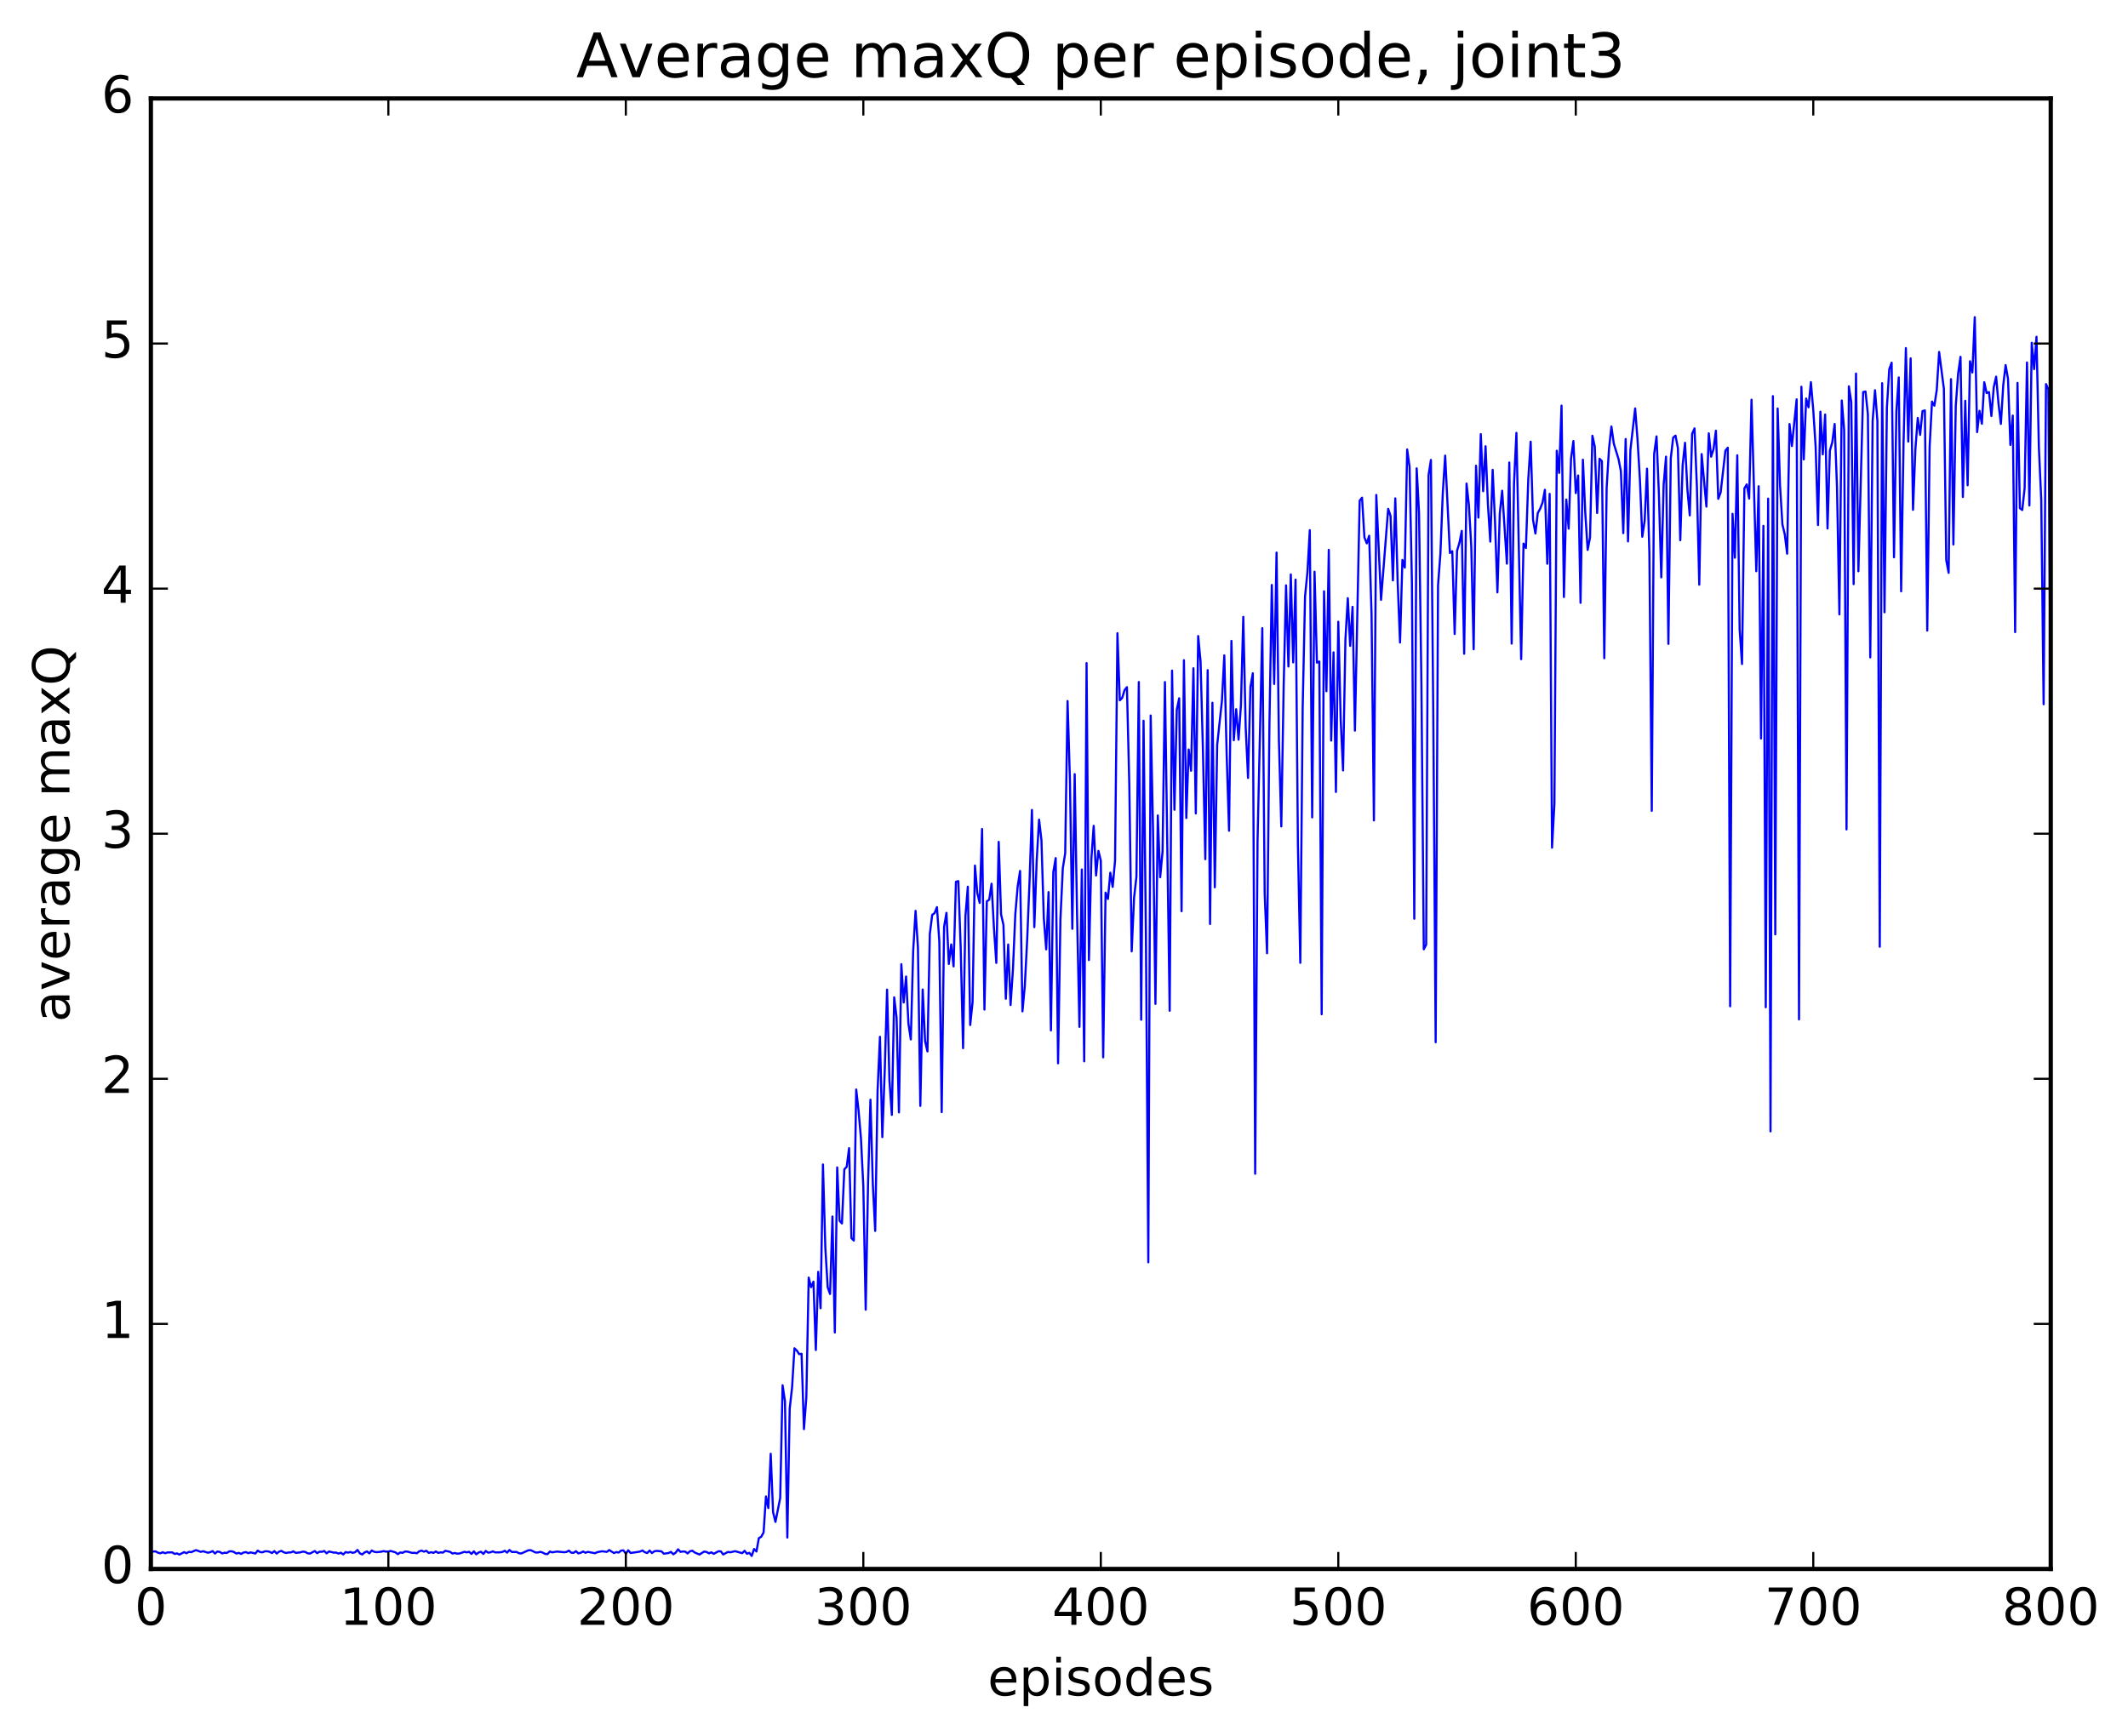 <?xml version="1.0" encoding="utf-8" standalone="no"?>
<!DOCTYPE svg PUBLIC "-//W3C//DTD SVG 1.1//EN"
  "http://www.w3.org/Graphics/SVG/1.1/DTD/svg11.dtd">
<!-- Created with matplotlib (http://matplotlib.org/) -->
<svg height="408pt" version="1.1" viewBox="0 0 500 408" width="500pt" xmlns="http://www.w3.org/2000/svg" xmlns:xlink="http://www.w3.org/1999/xlink">
 <defs>
  <style type="text/css">
*{stroke-linecap:butt;stroke-linejoin:round;stroke-miterlimit:100000;}
  </style>
 </defs>
 <g id="figure_1">
  <g id="patch_1">
   <path d="M 0 408.169 
L 500.501 408.169 
L 500.501 0 
L 0 0 
z
" style="fill:#ffffff;"/>
  </g>
  <g id="axes_1">
   <g id="patch_2">
    <path d="M 35.449 368.742 
L 481.849 368.742 
L 481.849 23.142 
L 35.449 23.142 
z
" style="fill:#ffffff;"/>
   </g>
   <g id="line2d_1">
    <path clip-path="url(#p1fbf6d46e4)" d="M 36.007 364.641 
L 36.565 364.613 
L 37.123 364.92 
L 37.681 365.058 
L 38.239 364.812 
L 38.797 365.045 
L 39.355 364.858 
L 40.471 364.844 
L 41.029 365.211 
L 41.587 365.085 
L 42.145 365.366 
L 43.261 364.783 
L 43.819 365.043 
L 44.377 364.722 
L 44.935 364.791 
L 46.051 364.312 
L 47.167 364.719 
L 47.725 364.576 
L 48.841 364.922 
L 49.399 364.808 
L 49.957 364.534 
L 50.515 365.119 
L 51.073 364.644 
L 51.631 364.737 
L 52.189 365.083 
L 52.747 364.927 
L 53.305 364.977 
L 53.863 364.61 
L 54.421 364.586 
L 54.979 364.769 
L 55.537 365.116 
L 56.095 364.959 
L 56.653 365.202 
L 57.211 364.883 
L 57.769 364.779 
L 58.327 365.031 
L 58.885 364.848 
L 60.001 365.106 
L 60.559 364.43 
L 61.117 364.776 
L 61.675 364.831 
L 62.233 364.594 
L 62.791 364.585 
L 63.349 364.708 
L 63.907 365.006 
L 64.465 364.542 
L 65.023 365.115 
L 65.581 364.667 
L 66.139 364.497 
L 66.697 364.844 
L 67.255 364.984 
L 67.813 364.859 
L 68.371 364.856 
L 68.929 364.591 
L 69.487 364.968 
L 70.603 364.829 
L 71.161 364.663 
L 71.719 364.735 
L 72.277 365.058 
L 72.835 365.121 
L 73.951 364.527 
L 74.509 365.028 
L 75.067 364.691 
L 75.625 364.714 
L 76.183 364.517 
L 76.741 365.07 
L 77.299 364.636 
L 78.415 364.895 
L 78.973 364.89 
L 79.531 365.131 
L 80.089 364.919 
L 80.647 365.324 
L 81.205 364.763 
L 81.763 364.908 
L 82.321 364.748 
L 82.879 364.962 
L 83.437 364.809 
L 83.995 364.272 
L 84.553 365.076 
L 85.111 365.331 
L 85.669 364.853 
L 86.227 364.62 
L 86.785 365.076 
L 87.343 364.406 
L 87.901 364.697 
L 88.459 364.8 
L 89.575 364.685 
L 90.133 364.549 
L 90.691 364.667 
L 91.249 364.645 
L 91.807 364.507 
L 92.923 364.847 
L 93.481 365.262 
L 94.039 364.866 
L 94.597 364.959 
L 95.155 364.641 
L 95.713 364.659 
L 96.829 364.967 
L 97.387 364.94 
L 97.945 365.053 
L 98.503 364.596 
L 99.061 364.428 
L 99.619 364.682 
L 100.177 364.463 
L 100.735 364.97 
L 101.293 364.798 
L 101.851 364.964 
L 102.409 364.626 
L 102.967 364.972 
L 103.525 364.842 
L 104.083 364.897 
L 104.641 364.469 
L 105.757 364.722 
L 106.315 365.116 
L 106.873 364.984 
L 107.431 365.144 
L 107.989 365.1 
L 109.105 364.714 
L 109.663 364.839 
L 110.221 364.707 
L 110.779 365.206 
L 111.337 364.597 
L 111.895 365.293 
L 112.453 364.88 
L 113.011 364.688 
L 113.569 365.213 
L 114.127 364.506 
L 114.685 364.916 
L 115.243 364.827 
L 115.801 364.601 
L 116.359 364.853 
L 117.475 364.832 
L 118.033 364.75 
L 118.591 364.47 
L 119.149 364.902 
L 119.707 364.285 
L 120.265 364.75 
L 121.381 364.745 
L 121.939 365.045 
L 122.497 365.097 
L 124.171 364.347 
L 124.729 364.332 
L 125.845 364.875 
L 126.403 364.868 
L 126.961 364.713 
L 127.519 364.897 
L 128.077 365.201 
L 128.635 365.256 
L 129.193 364.652 
L 129.751 364.834 
L 130.867 364.651 
L 132.541 364.814 
L 133.099 364.741 
L 133.657 364.428 
L 134.215 364.917 
L 134.773 364.948 
L 135.331 364.56 
L 135.889 365.082 
L 136.447 364.933 
L 137.005 364.639 
L 137.563 364.936 
L 138.121 364.722 
L 139.795 365.043 
L 140.353 364.787 
L 141.469 364.583 
L 142.585 364.726 
L 143.143 364.301 
L 144.259 365.008 
L 144.817 364.771 
L 145.375 364.881 
L 145.933 364.422 
L 146.491 364.376 
L 147.049 365.158 
L 147.607 364.358 
L 148.165 364.984 
L 149.839 364.75 
L 150.397 364.639 
L 150.955 364.4 
L 151.513 364.813 
L 152.071 364.997 
L 152.629 364.41 
L 153.187 365.002 
L 153.745 364.581 
L 154.303 364.496 
L 155.419 364.601 
L 155.977 365.159 
L 157.093 364.993 
L 157.651 364.722 
L 158.209 365.294 
L 158.767 364.896 
L 159.325 364.125 
L 159.883 364.728 
L 160.441 364.631 
L 160.999 364.665 
L 161.557 365.092 
L 162.115 364.582 
L 162.673 364.453 
L 163.231 364.876 
L 164.347 365.349 
L 165.463 364.65 
L 166.021 364.751 
L 166.579 365.071 
L 167.137 364.826 
L 167.695 365.186 
L 168.811 364.584 
L 169.369 364.609 
L 169.927 365.338 
L 171.043 364.738 
L 171.601 364.829 
L 172.717 364.561 
L 174.391 365.033 
L 174.949 364.469 
L 175.507 365.167 
L 176.065 364.945 
L 176.623 365.688 
L 177.181 364.047 
L 177.739 364.641 
L 178.297 361.51 
L 178.855 361.177 
L 179.413 360.163 
L 179.971 351.703 
L 180.529 354.427 
L 181.087 341.669 
L 181.645 355.405 
L 182.203 357.681 
L 183.319 352.053 
L 183.877 325.563 
L 184.435 329.308 
L 184.993 361.366 
L 185.551 331.076 
L 186.109 326.053 
L 186.667 316.883 
L 187.225 317.412 
L 187.783 318.266 
L 188.341 318.171 
L 188.899 335.872 
L 189.457 328.422 
L 190.015 300.262 
L 190.573 302.524 
L 191.131 301.223 
L 191.689 317.278 
L 192.247 298.922 
L 192.805 307.462 
L 193.363 273.681 
L 193.921 293.209 
L 194.479 302.558 
L 195.037 304.114 
L 195.595 285.903 
L 196.153 313.172 
L 196.711 274.37 
L 197.269 286.895 
L 197.827 287.54 
L 198.385 274.813 
L 198.943 274.219 
L 199.501 269.847 
L 200.059 291.009 
L 200.617 291.558 
L 201.175 256.064 
L 201.733 261.031 
L 202.291 267.533 
L 202.849 278.817 
L 203.407 307.805 
L 203.965 277.813 
L 204.523 258.453 
L 205.081 278.303 
L 205.639 289.294 
L 206.197 256.345 
L 206.755 243.674 
L 207.313 267.24 
L 207.871 251.887 
L 208.429 232.579 
L 208.987 253.899 
L 209.545 262.023 
L 210.103 234.398 
L 210.661 239.148 
L 211.219 261.44 
L 211.777 226.608 
L 212.335 235.602 
L 212.893 229.503 
L 213.451 240.6 
L 214.009 244.295 
L 214.567 223.391 
L 215.125 214.072 
L 215.683 222.725 
L 216.241 259.911 
L 216.799 232.552 
L 217.357 244.686 
L 217.915 247.112 
L 218.473 219.502 
L 219.031 215.018 
L 219.589 214.604 
L 220.147 213.21 
L 220.705 221.225 
L 221.263 261.384 
L 221.821 217.868 
L 222.379 214.544 
L 222.937 226.559 
L 223.495 221.969 
L 224.053 227.126 
L 224.611 207.242 
L 225.169 207.083 
L 225.727 222.783 
L 226.285 246.339 
L 226.843 215.293 
L 227.401 208.401 
L 227.959 240.901 
L 228.517 235.533 
L 229.075 203.425 
L 229.633 209.887 
L 230.191 212.204 
L 230.749 194.834 
L 231.307 237.279 
L 231.865 211.837 
L 232.423 211.461 
L 232.981 207.69 
L 233.539 218.11 
L 234.097 226.302 
L 234.655 197.858 
L 235.213 214.901 
L 235.771 217.356 
L 236.329 234.724 
L 236.887 221.981 
L 237.445 236.208 
L 238.003 227.871 
L 238.561 214.829 
L 239.119 208.286 
L 239.677 204.691 
L 240.235 237.697 
L 240.793 231.699 
L 241.351 220.773 
L 241.909 206.962 
L 242.467 190.358 
L 243.025 217.9 
L 243.583 202.29 
L 244.141 192.627 
L 244.699 197.434 
L 245.257 215.804 
L 245.815 223.121 
L 246.373 209.663 
L 246.931 242.173 
L 247.489 204.951 
L 248.047 201.676 
L 248.605 249.899 
L 249.163 215.973 
L 249.721 204.051 
L 250.279 200.559 
L 250.837 164.759 
L 251.395 183.424 
L 251.953 218.289 
L 252.511 181.938 
L 253.069 214.937 
L 253.627 241.34 
L 254.185 204.348 
L 254.743 249.438 
L 255.301 155.837 
L 255.859 225.633 
L 256.417 202.072 
L 256.975 194.089 
L 257.533 205.757 
L 258.091 199.974 
L 258.649 202.278 
L 259.207 248.499 
L 259.765 209.778 
L 260.323 211.275 
L 260.881 205.105 
L 261.439 208.446 
L 261.997 202.225 
L 262.555 148.813 
L 263.113 164.592 
L 263.671 164.015 
L 264.229 162.199 
L 264.787 161.501 
L 265.345 184.367 
L 265.903 223.591 
L 266.461 211.011 
L 267.019 206.046 
L 267.577 160.291 
L 268.135 239.657 
L 268.693 169.39 
L 269.251 220.281 
L 269.809 296.676 
L 270.367 168.157 
L 270.925 195.371 
L 271.483 235.94 
L 272.041 191.646 
L 272.599 206.171 
L 273.157 200.141 
L 273.715 160.302 
L 274.831 237.551 
L 275.389 157.607 
L 275.947 190.317 
L 276.505 166.79 
L 277.063 164.109 
L 277.621 214.159 
L 278.179 155.161 
L 278.737 192.253 
L 279.295 176.14 
L 279.853 181.14 
L 280.411 157.053 
L 280.969 191.177 
L 281.527 149.487 
L 282.085 155.471 
L 282.643 176.271 
L 283.201 201.929 
L 283.759 157.494 
L 284.317 217.164 
L 284.875 165.166 
L 285.433 208.531 
L 285.991 175.064 
L 287.107 164.709 
L 287.665 154.025 
L 288.223 177.427 
L 288.781 195.241 
L 289.339 150.621 
L 289.897 173.963 
L 290.455 166.672 
L 291.013 173.839 
L 291.571 165.738 
L 292.129 144.974 
L 292.687 170.885 
L 293.245 182.835 
L 293.803 161.474 
L 294.361 158.234 
L 294.919 275.853 
L 295.477 197.498 
L 296.593 147.628 
L 297.151 209.855 
L 297.709 224.029 
L 298.267 170.289 
L 298.825 137.475 
L 299.383 160.74 
L 299.941 129.868 
L 300.499 174.065 
L 301.057 194.232 
L 301.615 161.236 
L 302.173 137.576 
L 302.731 156.644 
L 303.289 135.003 
L 303.847 155.675 
L 304.405 136.222 
L 304.963 198.681 
L 305.521 226.287 
L 306.079 166.385 
L 306.637 140.155 
L 307.195 134.52 
L 307.753 124.602 
L 308.311 192.112 
L 308.869 134.368 
L 309.427 155.731 
L 309.985 155.473 
L 310.543 238.369 
L 311.101 138.963 
L 311.659 162.456 
L 312.217 129.229 
L 312.775 174.057 
L 313.333 153.313 
L 313.891 186.132 
L 314.449 146.128 
L 315.007 169.004 
L 315.565 181.07 
L 316.123 150.343 
L 316.681 140.581 
L 317.239 151.8 
L 317.797 142.619 
L 318.355 171.711 
L 319.471 117.685 
L 320.029 116.965 
L 320.587 126.303 
L 321.145 127.706 
L 321.703 125.914 
L 322.261 144.333 
L 322.819 192.815 
L 323.377 116.325 
L 324.493 140.977 
L 326.167 119.589 
L 326.725 121.258 
L 327.283 136.407 
L 327.841 117.132 
L 328.399 136.84 
L 328.957 151.008 
L 329.515 131.598 
L 330.073 133.403 
L 330.631 105.636 
L 331.189 109.696 
L 331.747 136.897 
L 332.305 215.919 
L 332.863 110.069 
L 333.421 120.535 
L 333.979 160.895 
L 334.537 223.105 
L 335.095 222.02 
L 335.653 111.69 
L 336.211 108.095 
L 336.769 168.206 
L 337.327 244.953 
L 337.885 137.572 
L 338.443 130.101 
L 339.001 115.874 
L 339.559 107.08 
L 340.675 129.954 
L 341.233 129.548 
L 341.791 149.016 
L 342.349 129.457 
L 342.907 127.584 
L 343.465 124.762 
L 344.023 153.641 
L 344.581 113.65 
L 345.139 118.701 
L 345.697 128.546 
L 346.255 152.587 
L 346.813 109.452 
L 347.371 121.641 
L 347.929 102.031 
L 348.487 115.449 
L 349.045 104.875 
L 349.603 118.524 
L 350.161 127.293 
L 350.719 110.413 
L 351.277 122.78 
L 351.835 139.213 
L 352.393 120.689 
L 352.951 115.333 
L 354.067 132.475 
L 354.625 108.691 
L 355.183 151.264 
L 355.741 113.534 
L 356.299 101.734 
L 357.415 154.922 
L 357.973 127.758 
L 358.531 128.789 
L 359.089 112.636 
L 359.647 103.802 
L 360.205 122.165 
L 360.763 125.391 
L 361.321 120.575 
L 361.879 119.571 
L 362.437 118.114 
L 362.995 115.112 
L 363.553 132.497 
L 364.111 116.069 
L 364.669 199.219 
L 365.227 188.861 
L 365.785 105.936 
L 366.343 111.139 
L 366.901 95.33 
L 367.459 140.312 
L 368.017 117.409 
L 368.575 124.247 
L 369.133 107.791 
L 369.691 103.643 
L 370.249 115.89 
L 370.807 111.746 
L 371.365 141.675 
L 371.923 108.035 
L 372.481 120.531 
L 373.039 129.236 
L 373.597 126.317 
L 374.155 102.416 
L 374.713 104.967 
L 375.271 120.561 
L 375.829 107.819 
L 376.387 108.368 
L 376.945 154.697 
L 377.503 114.606 
L 378.061 105.415 
L 378.619 100.233 
L 379.177 104.24 
L 380.293 107.885 
L 380.851 110.762 
L 381.409 125.3 
L 381.967 103.181 
L 382.525 127.24 
L 383.083 105.77 
L 384.199 95.998 
L 384.757 103.329 
L 385.315 112.671 
L 385.873 126.155 
L 386.431 122.382 
L 386.989 110.149 
L 387.547 130.125 
L 388.105 190.559 
L 388.663 106.688 
L 389.221 102.562 
L 389.779 116.102 
L 390.337 135.697 
L 390.895 113.897 
L 391.453 107.325 
L 392.011 151.333 
L 392.569 107.733 
L 393.127 102.852 
L 393.685 102.383 
L 394.243 105.33 
L 394.801 126.964 
L 395.359 109.287 
L 395.917 104.067 
L 396.475 115.045 
L 397.033 121.124 
L 397.591 101.933 
L 398.149 100.679 
L 398.707 114.424 
L 399.265 137.414 
L 399.823 106.72 
L 400.939 119.069 
L 401.497 101.848 
L 402.055 107.331 
L 402.613 105.551 
L 403.171 101.223 
L 403.729 117.236 
L 404.287 115.751 
L 405.403 105.92 
L 405.961 105.224 
L 406.519 236.502 
L 407.077 120.757 
L 407.635 131.07 
L 408.193 107.001 
L 408.751 147.915 
L 409.309 156.054 
L 409.867 114.786 
L 410.425 113.843 
L 410.983 117.178 
L 411.541 93.937 
L 412.657 134.244 
L 413.215 114.282 
L 413.773 173.564 
L 414.331 123.59 
L 414.889 236.72 
L 415.447 117.188 
L 416.005 265.896 
L 416.563 93.107 
L 417.121 219.595 
L 417.679 96.01 
L 418.237 114.027 
L 418.795 123.228 
L 419.353 125.605 
L 419.911 130.132 
L 420.469 99.652 
L 421.027 104.828 
L 422.143 93.853 
L 422.701 239.583 
L 423.259 90.893 
L 423.817 107.965 
L 424.375 93.659 
L 424.933 95.733 
L 425.491 89.812 
L 426.049 96.36 
L 426.607 104.982 
L 427.165 123.397 
L 427.723 96.748 
L 428.281 106.779 
L 428.839 97.416 
L 429.397 124.218 
L 429.955 105.898 
L 430.513 103.953 
L 431.071 99.634 
L 431.629 114.62 
L 432.187 144.393 
L 432.745 94.126 
L 433.303 101.003 
L 433.861 194.937 
L 434.419 90.792 
L 434.977 94.501 
L 435.535 137.283 
L 436.093 87.788 
L 436.651 134.26 
L 437.767 92.14 
L 438.325 92.012 
L 438.883 97.365 
L 439.441 154.506 
L 439.999 98.947 
L 440.557 91.707 
L 441.115 98.887 
L 441.673 222.508 
L 442.231 90.055 
L 442.789 143.901 
L 443.347 95.807 
L 443.905 86.807 
L 444.463 85.236 
L 445.021 130.978 
L 445.579 96.672 
L 446.137 88.702 
L 446.695 138.977 
L 447.253 104.542 
L 447.811 81.81 
L 448.369 103.792 
L 448.927 84.228 
L 449.485 119.818 
L 450.043 105.562 
L 450.601 98.23 
L 451.159 102.205 
L 451.717 96.616 
L 452.275 96.458 
L 452.833 148.199 
L 453.391 104.968 
L 453.949 94.376 
L 454.507 95.347 
L 455.065 91.638 
L 455.623 82.72 
L 456.739 91.374 
L 457.297 131.642 
L 457.855 134.63 
L 458.413 89.107 
L 458.971 127.963 
L 459.529 95.395 
L 460.087 87.793 
L 460.645 83.858 
L 461.203 116.804 
L 461.761 94.196 
L 462.319 114.052 
L 462.877 84.904 
L 463.435 87.546 
L 463.993 74.541 
L 464.551 101.551 
L 465.109 96.553 
L 465.667 99.588 
L 466.225 89.818 
L 466.783 92.374 
L 467.341 92.154 
L 467.899 97.773 
L 468.457 91.017 
L 469.015 88.52 
L 469.573 94.846 
L 470.131 99.627 
L 470.689 90.517 
L 471.247 85.804 
L 471.805 89.049 
L 472.363 104.561 
L 472.921 97.672 
L 473.479 148.556 
L 474.037 89.992 
L 474.595 119.449 
L 475.153 119.863 
L 475.711 114.726 
L 476.269 85.191 
L 476.827 118.801 
L 477.385 80.571 
L 477.943 86.748 
L 478.501 79.15 
L 479.059 105.184 
L 479.617 117.5 
L 480.175 165.515 
L 480.733 90.265 
L 481.291 91.503 
L 481.849 170.641 
L 481.849 170.641 
" style="fill:none;stroke:#0000ff;stroke-linecap:square;stroke-width:0.5;"/>
   </g>
   <g id="patch_3">
    <path d="M 35.449 23.142 
L 481.849 23.142 
" style="fill:none;stroke:#000000;stroke-linecap:square;stroke-linejoin:miter;"/>
   </g>
   <g id="patch_4">
    <path d="M 35.449 368.742 
L 35.449 23.142 
" style="fill:none;stroke:#000000;stroke-linecap:square;stroke-linejoin:miter;"/>
   </g>
   <g id="patch_5">
    <path d="M 481.849 368.742 
L 481.849 23.142 
" style="fill:none;stroke:#000000;stroke-linecap:square;stroke-linejoin:miter;"/>
   </g>
   <g id="patch_6">
    <path d="M 35.449 368.742 
L 481.849 368.742 
" style="fill:none;stroke:#000000;stroke-linecap:square;stroke-linejoin:miter;"/>
   </g>
   <g id="matplotlib.axis_1">
    <g id="xtick_1">
     <g id="line2d_2">
      <defs>
       <path d="M 0 0 
L 0 -4 
" id="mee1ee3b6ba" style="stroke:#000000;stroke-width:0.5;"/>
      </defs>
      <g>
       <use style="stroke:#000000;stroke-width:0.5;" x="35.449" xlink:href="#mee1ee3b6ba" y="368.742"/>
      </g>
     </g>
     <g id="line2d_3">
      <defs>
       <path d="M 0 0 
L 0 4 
" id="m16d4a448f9" style="stroke:#000000;stroke-width:0.5;"/>
      </defs>
      <g>
       <use style="stroke:#000000;stroke-width:0.5;" x="35.449" xlink:href="#m16d4a448f9" y="23.142"/>
      </g>
     </g>
     <g id="text_1">
      <!-- 0 -->
      <defs>
       <path d="M 31.781 66.406 
Q 24.172 66.406 20.328 58.906 
Q 16.5 51.422 16.5 36.375 
Q 16.5 21.391 20.328 13.891 
Q 24.172 6.391 31.781 6.391 
Q 39.453 6.391 43.281 13.891 
Q 47.125 21.391 47.125 36.375 
Q 47.125 51.422 43.281 58.906 
Q 39.453 66.406 31.781 66.406 
M 31.781 74.219 
Q 44.047 74.219 50.516 64.516 
Q 56.984 54.828 56.984 36.375 
Q 56.984 17.969 50.516 8.266 
Q 44.047 -1.422 31.781 -1.422 
Q 19.531 -1.422 13.062 8.266 
Q 6.594 17.969 6.594 36.375 
Q 6.594 54.828 13.062 64.516 
Q 19.531 74.219 31.781 74.219 
" id="BitstreamVeraSans-Roman-30"/>
      </defs>
      <g transform="translate(31.631 381.86)scale(0.12 -0.12)">
       <use xlink:href="#BitstreamVeraSans-Roman-30"/>
      </g>
     </g>
    </g>
    <g id="xtick_2">
     <g id="line2d_4">
      <g>
       <use style="stroke:#000000;stroke-width:0.5;" x="91.249" xlink:href="#mee1ee3b6ba" y="368.742"/>
      </g>
     </g>
     <g id="line2d_5">
      <g>
       <use style="stroke:#000000;stroke-width:0.5;" x="91.249" xlink:href="#m16d4a448f9" y="23.142"/>
      </g>
     </g>
     <g id="text_2">
      <!-- 100 -->
      <defs>
       <path d="M 12.406 8.297 
L 28.516 8.297 
L 28.516 63.922 
L 10.984 60.406 
L 10.984 69.391 
L 28.422 72.906 
L 38.281 72.906 
L 38.281 8.297 
L 54.391 8.297 
L 54.391 0 
L 12.406 0 
z
" id="BitstreamVeraSans-Roman-31"/>
      </defs>
      <g transform="translate(79.796 381.86)scale(0.12 -0.12)">
       <use xlink:href="#BitstreamVeraSans-Roman-31"/>
       <use x="63.623" xlink:href="#BitstreamVeraSans-Roman-30"/>
       <use x="127.246" xlink:href="#BitstreamVeraSans-Roman-30"/>
      </g>
     </g>
    </g>
    <g id="xtick_3">
     <g id="line2d_6">
      <g>
       <use style="stroke:#000000;stroke-width:0.5;" x="147.049" xlink:href="#mee1ee3b6ba" y="368.742"/>
      </g>
     </g>
     <g id="line2d_7">
      <g>
       <use style="stroke:#000000;stroke-width:0.5;" x="147.049" xlink:href="#m16d4a448f9" y="23.142"/>
      </g>
     </g>
     <g id="text_3">
      <!-- 200 -->
      <defs>
       <path d="M 19.188 8.297 
L 53.609 8.297 
L 53.609 0 
L 7.328 0 
L 7.328 8.297 
Q 12.938 14.109 22.625 23.891 
Q 32.328 33.688 34.812 36.531 
Q 39.547 41.844 41.422 45.531 
Q 43.312 49.219 43.312 52.781 
Q 43.312 58.594 39.234 62.25 
Q 35.156 65.922 28.609 65.922 
Q 23.969 65.922 18.812 64.312 
Q 13.672 62.703 7.812 59.422 
L 7.812 69.391 
Q 13.766 71.781 18.938 73 
Q 24.125 74.219 28.422 74.219 
Q 39.75 74.219 46.484 68.547 
Q 53.219 62.891 53.219 53.422 
Q 53.219 48.922 51.531 44.891 
Q 49.859 40.875 45.406 35.406 
Q 44.188 33.984 37.641 27.219 
Q 31.109 20.453 19.188 8.297 
" id="BitstreamVeraSans-Roman-32"/>
      </defs>
      <g transform="translate(135.596 381.86)scale(0.12 -0.12)">
       <use xlink:href="#BitstreamVeraSans-Roman-32"/>
       <use x="63.623" xlink:href="#BitstreamVeraSans-Roman-30"/>
       <use x="127.246" xlink:href="#BitstreamVeraSans-Roman-30"/>
      </g>
     </g>
    </g>
    <g id="xtick_4">
     <g id="line2d_8">
      <g>
       <use style="stroke:#000000;stroke-width:0.5;" x="202.849" xlink:href="#mee1ee3b6ba" y="368.742"/>
      </g>
     </g>
     <g id="line2d_9">
      <g>
       <use style="stroke:#000000;stroke-width:0.5;" x="202.849" xlink:href="#m16d4a448f9" y="23.142"/>
      </g>
     </g>
     <g id="text_4">
      <!-- 300 -->
      <defs>
       <path d="M 40.578 39.312 
Q 47.656 37.797 51.625 33 
Q 55.609 28.219 55.609 21.188 
Q 55.609 10.406 48.188 4.484 
Q 40.766 -1.422 27.094 -1.422 
Q 22.516 -1.422 17.656 -0.516 
Q 12.797 0.391 7.625 2.203 
L 7.625 11.719 
Q 11.719 9.328 16.594 8.109 
Q 21.484 6.891 26.812 6.891 
Q 36.078 6.891 40.938 10.547 
Q 45.797 14.203 45.797 21.188 
Q 45.797 27.641 41.281 31.266 
Q 36.766 34.906 28.719 34.906 
L 20.219 34.906 
L 20.219 43.016 
L 29.109 43.016 
Q 36.375 43.016 40.234 45.922 
Q 44.094 48.828 44.094 54.297 
Q 44.094 59.906 40.109 62.906 
Q 36.141 65.922 28.719 65.922 
Q 24.656 65.922 20.016 65.031 
Q 15.375 64.156 9.812 62.312 
L 9.812 71.094 
Q 15.438 72.656 20.344 73.438 
Q 25.25 74.219 29.594 74.219 
Q 40.828 74.219 47.359 69.109 
Q 53.906 64.016 53.906 55.328 
Q 53.906 49.266 50.438 45.094 
Q 46.969 40.922 40.578 39.312 
" id="BitstreamVeraSans-Roman-33"/>
      </defs>
      <g transform="translate(191.396 381.86)scale(0.12 -0.12)">
       <use xlink:href="#BitstreamVeraSans-Roman-33"/>
       <use x="63.623" xlink:href="#BitstreamVeraSans-Roman-30"/>
       <use x="127.246" xlink:href="#BitstreamVeraSans-Roman-30"/>
      </g>
     </g>
    </g>
    <g id="xtick_5">
     <g id="line2d_10">
      <g>
       <use style="stroke:#000000;stroke-width:0.5;" x="258.649" xlink:href="#mee1ee3b6ba" y="368.742"/>
      </g>
     </g>
     <g id="line2d_11">
      <g>
       <use style="stroke:#000000;stroke-width:0.5;" x="258.649" xlink:href="#m16d4a448f9" y="23.142"/>
      </g>
     </g>
     <g id="text_5">
      <!-- 400 -->
      <defs>
       <path d="M 37.797 64.312 
L 12.891 25.391 
L 37.797 25.391 
z
M 35.203 72.906 
L 47.609 72.906 
L 47.609 25.391 
L 58.016 25.391 
L 58.016 17.188 
L 47.609 17.188 
L 47.609 0 
L 37.797 0 
L 37.797 17.188 
L 4.891 17.188 
L 4.891 26.703 
z
" id="BitstreamVeraSans-Roman-34"/>
      </defs>
      <g transform="translate(247.196 381.86)scale(0.12 -0.12)">
       <use xlink:href="#BitstreamVeraSans-Roman-34"/>
       <use x="63.623" xlink:href="#BitstreamVeraSans-Roman-30"/>
       <use x="127.246" xlink:href="#BitstreamVeraSans-Roman-30"/>
      </g>
     </g>
    </g>
    <g id="xtick_6">
     <g id="line2d_12">
      <g>
       <use style="stroke:#000000;stroke-width:0.5;" x="314.449" xlink:href="#mee1ee3b6ba" y="368.742"/>
      </g>
     </g>
     <g id="line2d_13">
      <g>
       <use style="stroke:#000000;stroke-width:0.5;" x="314.449" xlink:href="#m16d4a448f9" y="23.142"/>
      </g>
     </g>
     <g id="text_6">
      <!-- 500 -->
      <defs>
       <path d="M 10.797 72.906 
L 49.516 72.906 
L 49.516 64.594 
L 19.828 64.594 
L 19.828 46.734 
Q 21.969 47.469 24.109 47.828 
Q 26.266 48.188 28.422 48.188 
Q 40.625 48.188 47.75 41.5 
Q 54.891 34.812 54.891 23.391 
Q 54.891 11.625 47.562 5.094 
Q 40.234 -1.422 26.906 -1.422 
Q 22.312 -1.422 17.547 -0.641 
Q 12.797 0.141 7.719 1.703 
L 7.719 11.625 
Q 12.109 9.234 16.797 8.062 
Q 21.484 6.891 26.703 6.891 
Q 35.156 6.891 40.078 11.328 
Q 45.016 15.766 45.016 23.391 
Q 45.016 31 40.078 35.438 
Q 35.156 39.891 26.703 39.891 
Q 22.75 39.891 18.812 39.016 
Q 14.891 38.141 10.797 36.281 
z
" id="BitstreamVeraSans-Roman-35"/>
      </defs>
      <g transform="translate(302.996 381.86)scale(0.12 -0.12)">
       <use xlink:href="#BitstreamVeraSans-Roman-35"/>
       <use x="63.623" xlink:href="#BitstreamVeraSans-Roman-30"/>
       <use x="127.246" xlink:href="#BitstreamVeraSans-Roman-30"/>
      </g>
     </g>
    </g>
    <g id="xtick_7">
     <g id="line2d_14">
      <g>
       <use style="stroke:#000000;stroke-width:0.5;" x="370.249" xlink:href="#mee1ee3b6ba" y="368.742"/>
      </g>
     </g>
     <g id="line2d_15">
      <g>
       <use style="stroke:#000000;stroke-width:0.5;" x="370.249" xlink:href="#m16d4a448f9" y="23.142"/>
      </g>
     </g>
     <g id="text_7">
      <!-- 600 -->
      <defs>
       <path d="M 33.016 40.375 
Q 26.375 40.375 22.484 35.828 
Q 18.609 31.297 18.609 23.391 
Q 18.609 15.531 22.484 10.953 
Q 26.375 6.391 33.016 6.391 
Q 39.656 6.391 43.531 10.953 
Q 47.406 15.531 47.406 23.391 
Q 47.406 31.297 43.531 35.828 
Q 39.656 40.375 33.016 40.375 
M 52.594 71.297 
L 52.594 62.312 
Q 48.875 64.062 45.094 64.984 
Q 41.312 65.922 37.594 65.922 
Q 27.828 65.922 22.672 59.328 
Q 17.531 52.734 16.797 39.406 
Q 19.672 43.656 24.016 45.922 
Q 28.375 48.188 33.594 48.188 
Q 44.578 48.188 50.953 41.516 
Q 57.328 34.859 57.328 23.391 
Q 57.328 12.156 50.688 5.359 
Q 44.047 -1.422 33.016 -1.422 
Q 20.359 -1.422 13.672 8.266 
Q 6.984 17.969 6.984 36.375 
Q 6.984 53.656 15.188 63.938 
Q 23.391 74.219 37.203 74.219 
Q 40.922 74.219 44.703 73.484 
Q 48.484 72.75 52.594 71.297 
" id="BitstreamVeraSans-Roman-36"/>
      </defs>
      <g transform="translate(358.796 381.86)scale(0.12 -0.12)">
       <use xlink:href="#BitstreamVeraSans-Roman-36"/>
       <use x="63.623" xlink:href="#BitstreamVeraSans-Roman-30"/>
       <use x="127.246" xlink:href="#BitstreamVeraSans-Roman-30"/>
      </g>
     </g>
    </g>
    <g id="xtick_8">
     <g id="line2d_16">
      <g>
       <use style="stroke:#000000;stroke-width:0.5;" x="426.049" xlink:href="#mee1ee3b6ba" y="368.742"/>
      </g>
     </g>
     <g id="line2d_17">
      <g>
       <use style="stroke:#000000;stroke-width:0.5;" x="426.049" xlink:href="#m16d4a448f9" y="23.142"/>
      </g>
     </g>
     <g id="text_8">
      <!-- 700 -->
      <defs>
       <path d="M 8.203 72.906 
L 55.078 72.906 
L 55.078 68.703 
L 28.609 0 
L 18.312 0 
L 43.219 64.594 
L 8.203 64.594 
z
" id="BitstreamVeraSans-Roman-37"/>
      </defs>
      <g transform="translate(414.596 381.86)scale(0.12 -0.12)">
       <use xlink:href="#BitstreamVeraSans-Roman-37"/>
       <use x="63.623" xlink:href="#BitstreamVeraSans-Roman-30"/>
       <use x="127.246" xlink:href="#BitstreamVeraSans-Roman-30"/>
      </g>
     </g>
    </g>
    <g id="xtick_9">
     <g id="line2d_18">
      <g>
       <use style="stroke:#000000;stroke-width:0.5;" x="481.849" xlink:href="#mee1ee3b6ba" y="368.742"/>
      </g>
     </g>
     <g id="line2d_19">
      <g>
       <use style="stroke:#000000;stroke-width:0.5;" x="481.849" xlink:href="#m16d4a448f9" y="23.142"/>
      </g>
     </g>
     <g id="text_9">
      <!-- 800 -->
      <defs>
       <path d="M 31.781 34.625 
Q 24.75 34.625 20.719 30.859 
Q 16.703 27.094 16.703 20.516 
Q 16.703 13.922 20.719 10.156 
Q 24.75 6.391 31.781 6.391 
Q 38.812 6.391 42.859 10.172 
Q 46.922 13.969 46.922 20.516 
Q 46.922 27.094 42.891 30.859 
Q 38.875 34.625 31.781 34.625 
M 21.922 38.812 
Q 15.578 40.375 12.031 44.719 
Q 8.5 49.078 8.5 55.328 
Q 8.5 64.062 14.719 69.141 
Q 20.953 74.219 31.781 74.219 
Q 42.672 74.219 48.875 69.141 
Q 55.078 64.062 55.078 55.328 
Q 55.078 49.078 51.531 44.719 
Q 48 40.375 41.703 38.812 
Q 48.828 37.156 52.797 32.312 
Q 56.781 27.484 56.781 20.516 
Q 56.781 9.906 50.312 4.234 
Q 43.844 -1.422 31.781 -1.422 
Q 19.734 -1.422 13.25 4.234 
Q 6.781 9.906 6.781 20.516 
Q 6.781 27.484 10.781 32.312 
Q 14.797 37.156 21.922 38.812 
M 18.312 54.391 
Q 18.312 48.734 21.844 45.562 
Q 25.391 42.391 31.781 42.391 
Q 38.141 42.391 41.719 45.562 
Q 45.312 48.734 45.312 54.391 
Q 45.312 60.062 41.719 63.234 
Q 38.141 66.406 31.781 66.406 
Q 25.391 66.406 21.844 63.234 
Q 18.312 60.062 18.312 54.391 
" id="BitstreamVeraSans-Roman-38"/>
      </defs>
      <g transform="translate(470.396 381.86)scale(0.12 -0.12)">
       <use xlink:href="#BitstreamVeraSans-Roman-38"/>
       <use x="63.623" xlink:href="#BitstreamVeraSans-Roman-30"/>
       <use x="127.246" xlink:href="#BitstreamVeraSans-Roman-30"/>
      </g>
     </g>
    </g>
    <g id="text_10">
     <!-- episodes -->
     <defs>
      <path d="M 18.109 8.203 
L 18.109 -20.797 
L 9.078 -20.797 
L 9.078 54.688 
L 18.109 54.688 
L 18.109 46.391 
Q 20.953 51.266 25.266 53.625 
Q 29.594 56 35.594 56 
Q 45.562 56 51.781 48.094 
Q 58.016 40.188 58.016 27.297 
Q 58.016 14.406 51.781 6.484 
Q 45.562 -1.422 35.594 -1.422 
Q 29.594 -1.422 25.266 0.953 
Q 20.953 3.328 18.109 8.203 
M 48.688 27.297 
Q 48.688 37.203 44.609 42.844 
Q 40.531 48.484 33.406 48.484 
Q 26.266 48.484 22.188 42.844 
Q 18.109 37.203 18.109 27.297 
Q 18.109 17.391 22.188 11.75 
Q 26.266 6.109 33.406 6.109 
Q 40.531 6.109 44.609 11.75 
Q 48.688 17.391 48.688 27.297 
" id="BitstreamVeraSans-Roman-70"/>
      <path d="M 9.422 54.688 
L 18.406 54.688 
L 18.406 0 
L 9.422 0 
z
M 9.422 75.984 
L 18.406 75.984 
L 18.406 64.594 
L 9.422 64.594 
z
" id="BitstreamVeraSans-Roman-69"/>
      <path d="M 45.406 46.391 
L 45.406 75.984 
L 54.391 75.984 
L 54.391 0 
L 45.406 0 
L 45.406 8.203 
Q 42.578 3.328 38.25 0.953 
Q 33.938 -1.422 27.875 -1.422 
Q 17.969 -1.422 11.734 6.484 
Q 5.516 14.406 5.516 27.297 
Q 5.516 40.188 11.734 48.094 
Q 17.969 56 27.875 56 
Q 33.938 56 38.25 53.625 
Q 42.578 51.266 45.406 46.391 
M 14.797 27.297 
Q 14.797 17.391 18.875 11.75 
Q 22.953 6.109 30.078 6.109 
Q 37.203 6.109 41.297 11.75 
Q 45.406 17.391 45.406 27.297 
Q 45.406 37.203 41.297 42.844 
Q 37.203 48.484 30.078 48.484 
Q 22.953 48.484 18.875 42.844 
Q 14.797 37.203 14.797 27.297 
" id="BitstreamVeraSans-Roman-64"/>
      <path d="M 56.203 29.594 
L 56.203 25.203 
L 14.891 25.203 
Q 15.484 15.922 20.484 11.062 
Q 25.484 6.203 34.422 6.203 
Q 39.594 6.203 44.453 7.469 
Q 49.312 8.734 54.109 11.281 
L 54.109 2.781 
Q 49.266 0.734 44.188 -0.344 
Q 39.109 -1.422 33.891 -1.422 
Q 20.797 -1.422 13.156 6.188 
Q 5.516 13.812 5.516 26.812 
Q 5.516 40.234 12.766 48.109 
Q 20.016 56 32.328 56 
Q 43.359 56 49.781 48.891 
Q 56.203 41.797 56.203 29.594 
M 47.219 32.234 
Q 47.125 39.594 43.094 43.984 
Q 39.062 48.391 32.422 48.391 
Q 24.906 48.391 20.391 44.141 
Q 15.875 39.891 15.188 32.172 
z
" id="BitstreamVeraSans-Roman-65"/>
      <path d="M 30.609 48.391 
Q 23.391 48.391 19.188 42.75 
Q 14.984 37.109 14.984 27.297 
Q 14.984 17.484 19.156 11.844 
Q 23.344 6.203 30.609 6.203 
Q 37.797 6.203 41.984 11.859 
Q 46.188 17.531 46.188 27.297 
Q 46.188 37.016 41.984 42.703 
Q 37.797 48.391 30.609 48.391 
M 30.609 56 
Q 42.328 56 49.016 48.375 
Q 55.719 40.766 55.719 27.297 
Q 55.719 13.875 49.016 6.219 
Q 42.328 -1.422 30.609 -1.422 
Q 18.844 -1.422 12.172 6.219 
Q 5.516 13.875 5.516 27.297 
Q 5.516 40.766 12.172 48.375 
Q 18.844 56 30.609 56 
" id="BitstreamVeraSans-Roman-6f"/>
      <path d="M 44.281 53.078 
L 44.281 44.578 
Q 40.484 46.531 36.375 47.5 
Q 32.281 48.484 27.875 48.484 
Q 21.188 48.484 17.844 46.438 
Q 14.5 44.391 14.5 40.281 
Q 14.5 37.156 16.891 35.375 
Q 19.281 33.594 26.516 31.984 
L 29.594 31.297 
Q 39.156 29.25 43.188 25.516 
Q 47.219 21.781 47.219 15.094 
Q 47.219 7.469 41.188 3.016 
Q 35.156 -1.422 24.609 -1.422 
Q 20.219 -1.422 15.453 -0.562 
Q 10.688 0.297 5.422 2 
L 5.422 11.281 
Q 10.406 8.688 15.234 7.391 
Q 20.062 6.109 24.812 6.109 
Q 31.156 6.109 34.562 8.281 
Q 37.984 10.453 37.984 14.406 
Q 37.984 18.062 35.516 20.016 
Q 33.062 21.969 24.703 23.781 
L 21.578 24.516 
Q 13.234 26.266 9.516 29.906 
Q 5.812 33.547 5.812 39.891 
Q 5.812 47.609 11.281 51.797 
Q 16.75 56 26.812 56 
Q 31.781 56 36.172 55.266 
Q 40.578 54.547 44.281 53.078 
" id="BitstreamVeraSans-Roman-73"/>
     </defs>
     <g transform="translate(232.058 398.474)scale(0.12 -0.12)">
      <use xlink:href="#BitstreamVeraSans-Roman-65"/>
      <use x="61.523" xlink:href="#BitstreamVeraSans-Roman-70"/>
      <use x="125.0" xlink:href="#BitstreamVeraSans-Roman-69"/>
      <use x="152.783" xlink:href="#BitstreamVeraSans-Roman-73"/>
      <use x="204.883" xlink:href="#BitstreamVeraSans-Roman-6f"/>
      <use x="266.064" xlink:href="#BitstreamVeraSans-Roman-64"/>
      <use x="329.541" xlink:href="#BitstreamVeraSans-Roman-65"/>
      <use x="391.064" xlink:href="#BitstreamVeraSans-Roman-73"/>
     </g>
    </g>
   </g>
   <g id="matplotlib.axis_2">
    <g id="ytick_1">
     <g id="line2d_20">
      <defs>
       <path d="M 0 0 
L 4 0 
" id="m5fd36f660c" style="stroke:#000000;stroke-width:0.5;"/>
      </defs>
      <g>
       <use style="stroke:#000000;stroke-width:0.5;" x="35.449" xlink:href="#m5fd36f660c" y="368.742"/>
      </g>
     </g>
     <g id="line2d_21">
      <defs>
       <path d="M 0 0 
L -4 0 
" id="md5996fa708" style="stroke:#000000;stroke-width:0.5;"/>
      </defs>
      <g>
       <use style="stroke:#000000;stroke-width:0.5;" x="481.849" xlink:href="#md5996fa708" y="368.742"/>
      </g>
     </g>
     <g id="text_11">
      <!-- 0 -->
      <g transform="translate(23.814 372.053)scale(0.12 -0.12)">
       <use xlink:href="#BitstreamVeraSans-Roman-30"/>
      </g>
     </g>
    </g>
    <g id="ytick_2">
     <g id="line2d_22">
      <g>
       <use style="stroke:#000000;stroke-width:0.5;" x="35.449" xlink:href="#m5fd36f660c" y="311.142"/>
      </g>
     </g>
     <g id="line2d_23">
      <g>
       <use style="stroke:#000000;stroke-width:0.5;" x="481.849" xlink:href="#md5996fa708" y="311.142"/>
      </g>
     </g>
     <g id="text_12">
      <!-- 1 -->
      <g transform="translate(23.814 314.453)scale(0.12 -0.12)">
       <use xlink:href="#BitstreamVeraSans-Roman-31"/>
      </g>
     </g>
    </g>
    <g id="ytick_3">
     <g id="line2d_24">
      <g>
       <use style="stroke:#000000;stroke-width:0.5;" x="35.449" xlink:href="#m5fd36f660c" y="253.542"/>
      </g>
     </g>
     <g id="line2d_25">
      <g>
       <use style="stroke:#000000;stroke-width:0.5;" x="481.849" xlink:href="#md5996fa708" y="253.542"/>
      </g>
     </g>
     <g id="text_13">
      <!-- 2 -->
      <g transform="translate(23.814 256.853)scale(0.12 -0.12)">
       <use xlink:href="#BitstreamVeraSans-Roman-32"/>
      </g>
     </g>
    </g>
    <g id="ytick_4">
     <g id="line2d_26">
      <g>
       <use style="stroke:#000000;stroke-width:0.5;" x="35.449" xlink:href="#m5fd36f660c" y="195.942"/>
      </g>
     </g>
     <g id="line2d_27">
      <g>
       <use style="stroke:#000000;stroke-width:0.5;" x="481.849" xlink:href="#md5996fa708" y="195.942"/>
      </g>
     </g>
     <g id="text_14">
      <!-- 3 -->
      <g transform="translate(23.814 199.253)scale(0.12 -0.12)">
       <use xlink:href="#BitstreamVeraSans-Roman-33"/>
      </g>
     </g>
    </g>
    <g id="ytick_5">
     <g id="line2d_28">
      <g>
       <use style="stroke:#000000;stroke-width:0.5;" x="35.449" xlink:href="#m5fd36f660c" y="138.342"/>
      </g>
     </g>
     <g id="line2d_29">
      <g>
       <use style="stroke:#000000;stroke-width:0.5;" x="481.849" xlink:href="#md5996fa708" y="138.342"/>
      </g>
     </g>
     <g id="text_15">
      <!-- 4 -->
      <g transform="translate(23.814 141.653)scale(0.12 -0.12)">
       <use xlink:href="#BitstreamVeraSans-Roman-34"/>
      </g>
     </g>
    </g>
    <g id="ytick_6">
     <g id="line2d_30">
      <g>
       <use style="stroke:#000000;stroke-width:0.5;" x="35.449" xlink:href="#m5fd36f660c" y="80.742"/>
      </g>
     </g>
     <g id="line2d_31">
      <g>
       <use style="stroke:#000000;stroke-width:0.5;" x="481.849" xlink:href="#md5996fa708" y="80.742"/>
      </g>
     </g>
     <g id="text_16">
      <!-- 5 -->
      <g transform="translate(23.814 84.053)scale(0.12 -0.12)">
       <use xlink:href="#BitstreamVeraSans-Roman-35"/>
      </g>
     </g>
    </g>
    <g id="ytick_7">
     <g id="line2d_32">
      <g>
       <use style="stroke:#000000;stroke-width:0.5;" x="35.449" xlink:href="#m5fd36f660c" y="23.142"/>
      </g>
     </g>
     <g id="line2d_33">
      <g>
       <use style="stroke:#000000;stroke-width:0.5;" x="481.849" xlink:href="#md5996fa708" y="23.142"/>
      </g>
     </g>
     <g id="text_17">
      <!-- 6 -->
      <g transform="translate(23.814 26.453)scale(0.12 -0.12)">
       <use xlink:href="#BitstreamVeraSans-Roman-36"/>
      </g>
     </g>
    </g>
    <g id="text_18">
     <!-- average maxQ -->
     <defs>
      <path d="M 41.109 46.297 
Q 39.594 47.172 37.812 47.578 
Q 36.031 48 33.891 48 
Q 26.266 48 22.188 43.047 
Q 18.109 38.094 18.109 28.812 
L 18.109 0 
L 9.078 0 
L 9.078 54.688 
L 18.109 54.688 
L 18.109 46.188 
Q 20.953 51.172 25.484 53.578 
Q 30.031 56 36.531 56 
Q 37.453 56 38.578 55.875 
Q 39.703 55.766 41.062 55.516 
z
" id="BitstreamVeraSans-Roman-72"/>
      <path d="M 2.984 54.688 
L 12.5 54.688 
L 29.594 8.797 
L 46.688 54.688 
L 56.203 54.688 
L 35.688 0 
L 23.484 0 
z
" id="BitstreamVeraSans-Roman-76"/>
      <path d="M 39.406 66.219 
Q 28.656 66.219 22.328 58.203 
Q 16.016 50.203 16.016 36.375 
Q 16.016 22.609 22.328 14.594 
Q 28.656 6.594 39.406 6.594 
Q 50.141 6.594 56.422 14.594 
Q 62.703 22.609 62.703 36.375 
Q 62.703 50.203 56.422 58.203 
Q 50.141 66.219 39.406 66.219 
M 53.219 1.312 
L 66.219 -12.891 
L 54.297 -12.891 
L 43.5 -1.219 
Q 41.891 -1.312 41.031 -1.359 
Q 40.188 -1.422 39.406 -1.422 
Q 24.031 -1.422 14.812 8.859 
Q 5.609 19.141 5.609 36.375 
Q 5.609 53.656 14.812 63.938 
Q 24.031 74.219 39.406 74.219 
Q 54.734 74.219 63.906 63.938 
Q 73.094 53.656 73.094 36.375 
Q 73.094 23.688 67.984 14.641 
Q 62.891 5.609 53.219 1.312 
" id="BitstreamVeraSans-Roman-51"/>
      <path id="BitstreamVeraSans-Roman-20"/>
      <path d="M 54.891 54.688 
L 35.109 28.078 
L 55.906 0 
L 45.312 0 
L 29.391 21.484 
L 13.484 0 
L 2.875 0 
L 24.125 28.609 
L 4.688 54.688 
L 15.281 54.688 
L 29.781 35.203 
L 44.281 54.688 
z
" id="BitstreamVeraSans-Roman-78"/>
      <path d="M 34.281 27.484 
Q 23.391 27.484 19.188 25 
Q 14.984 22.516 14.984 16.5 
Q 14.984 11.719 18.141 8.906 
Q 21.297 6.109 26.703 6.109 
Q 34.188 6.109 38.703 11.406 
Q 43.219 16.703 43.219 25.484 
L 43.219 27.484 
z
M 52.203 31.203 
L 52.203 0 
L 43.219 0 
L 43.219 8.297 
Q 40.141 3.328 35.547 0.953 
Q 30.953 -1.422 24.312 -1.422 
Q 15.922 -1.422 10.953 3.297 
Q 6 8.016 6 15.922 
Q 6 25.141 12.172 29.828 
Q 18.359 34.516 30.609 34.516 
L 43.219 34.516 
L 43.219 35.406 
Q 43.219 41.609 39.141 45 
Q 35.062 48.391 27.688 48.391 
Q 23 48.391 18.547 47.266 
Q 14.109 46.141 10.016 43.891 
L 10.016 52.203 
Q 14.938 54.109 19.578 55.047 
Q 24.219 56 28.609 56 
Q 40.484 56 46.344 49.844 
Q 52.203 43.703 52.203 31.203 
" id="BitstreamVeraSans-Roman-61"/>
      <path d="M 45.406 27.984 
Q 45.406 37.75 41.375 43.109 
Q 37.359 48.484 30.078 48.484 
Q 22.859 48.484 18.828 43.109 
Q 14.797 37.75 14.797 27.984 
Q 14.797 18.266 18.828 12.891 
Q 22.859 7.516 30.078 7.516 
Q 37.359 7.516 41.375 12.891 
Q 45.406 18.266 45.406 27.984 
M 54.391 6.781 
Q 54.391 -7.172 48.188 -13.984 
Q 42 -20.797 29.203 -20.797 
Q 24.469 -20.797 20.266 -20.094 
Q 16.062 -19.391 12.109 -17.922 
L 12.109 -9.188 
Q 16.062 -11.328 19.922 -12.344 
Q 23.781 -13.375 27.781 -13.375 
Q 36.625 -13.375 41.016 -8.766 
Q 45.406 -4.156 45.406 5.172 
L 45.406 9.625 
Q 42.625 4.781 38.281 2.391 
Q 33.938 0 27.875 0 
Q 17.828 0 11.672 7.656 
Q 5.516 15.328 5.516 27.984 
Q 5.516 40.672 11.672 48.328 
Q 17.828 56 27.875 56 
Q 33.938 56 38.281 53.609 
Q 42.625 51.219 45.406 46.391 
L 45.406 54.688 
L 54.391 54.688 
z
" id="BitstreamVeraSans-Roman-67"/>
      <path d="M 52 44.188 
Q 55.375 50.25 60.062 53.125 
Q 64.75 56 71.094 56 
Q 79.641 56 84.281 50.016 
Q 88.922 44.047 88.922 33.016 
L 88.922 0 
L 79.891 0 
L 79.891 32.719 
Q 79.891 40.578 77.094 44.375 
Q 74.312 48.188 68.609 48.188 
Q 61.625 48.188 57.562 43.547 
Q 53.516 38.922 53.516 30.906 
L 53.516 0 
L 44.484 0 
L 44.484 32.719 
Q 44.484 40.625 41.703 44.406 
Q 38.922 48.188 33.109 48.188 
Q 26.219 48.188 22.156 43.531 
Q 18.109 38.875 18.109 30.906 
L 18.109 0 
L 9.078 0 
L 9.078 54.688 
L 18.109 54.688 
L 18.109 46.188 
Q 21.188 51.219 25.484 53.609 
Q 29.781 56 35.688 56 
Q 41.656 56 45.828 52.969 
Q 50 49.953 52 44.188 
" id="BitstreamVeraSans-Roman-6d"/>
     </defs>
     <g transform="translate(16.318 240.209)rotate(-90.0)scale(0.12 -0.12)">
      <use xlink:href="#BitstreamVeraSans-Roman-61"/>
      <use x="61.279" xlink:href="#BitstreamVeraSans-Roman-76"/>
      <use x="120.459" xlink:href="#BitstreamVeraSans-Roman-65"/>
      <use x="181.982" xlink:href="#BitstreamVeraSans-Roman-72"/>
      <use x="223.096" xlink:href="#BitstreamVeraSans-Roman-61"/>
      <use x="284.375" xlink:href="#BitstreamVeraSans-Roman-67"/>
      <use x="347.852" xlink:href="#BitstreamVeraSans-Roman-65"/>
      <use x="409.375" xlink:href="#BitstreamVeraSans-Roman-20"/>
      <use x="441.162" xlink:href="#BitstreamVeraSans-Roman-6d"/>
      <use x="538.574" xlink:href="#BitstreamVeraSans-Roman-61"/>
      <use x="599.854" xlink:href="#BitstreamVeraSans-Roman-78"/>
      <use x="659.033" xlink:href="#BitstreamVeraSans-Roman-51"/>
     </g>
    </g>
   </g>
   <g id="text_19">
    <!-- Average maxQ per episode, joint3 -->
    <defs>
     <path d="M 9.422 54.688 
L 18.406 54.688 
L 18.406 -0.984 
Q 18.406 -11.422 14.422 -16.109 
Q 10.453 -20.797 1.609 -20.797 
L -1.812 -20.797 
L -1.812 -13.188 
L 0.594 -13.188 
Q 5.719 -13.188 7.562 -10.812 
Q 9.422 -8.453 9.422 -0.984 
z
M 9.422 75.984 
L 18.406 75.984 
L 18.406 64.594 
L 9.422 64.594 
z
" id="BitstreamVeraSans-Roman-6a"/>
     <path d="M 11.719 12.406 
L 22.016 12.406 
L 22.016 4 
L 14.016 -11.625 
L 7.719 -11.625 
L 11.719 4 
z
" id="BitstreamVeraSans-Roman-2c"/>
     <path d="M 18.312 70.219 
L 18.312 54.688 
L 36.812 54.688 
L 36.812 47.703 
L 18.312 47.703 
L 18.312 18.016 
Q 18.312 11.328 20.141 9.422 
Q 21.969 7.516 27.594 7.516 
L 36.812 7.516 
L 36.812 0 
L 27.594 0 
Q 17.188 0 13.234 3.875 
Q 9.281 7.766 9.281 18.016 
L 9.281 47.703 
L 2.688 47.703 
L 2.688 54.688 
L 9.281 54.688 
L 9.281 70.219 
z
" id="BitstreamVeraSans-Roman-74"/>
     <path d="M 34.188 63.188 
L 20.797 26.906 
L 47.609 26.906 
z
M 28.609 72.906 
L 39.797 72.906 
L 67.578 0 
L 57.328 0 
L 50.688 18.703 
L 17.828 18.703 
L 11.188 0 
L 0.781 0 
z
" id="BitstreamVeraSans-Roman-41"/>
     <path d="M 54.891 33.016 
L 54.891 0 
L 45.906 0 
L 45.906 32.719 
Q 45.906 40.484 42.875 44.328 
Q 39.844 48.188 33.797 48.188 
Q 26.516 48.188 22.312 43.547 
Q 18.109 38.922 18.109 30.906 
L 18.109 0 
L 9.078 0 
L 9.078 54.688 
L 18.109 54.688 
L 18.109 46.188 
Q 21.344 51.125 25.703 53.562 
Q 30.078 56 35.797 56 
Q 45.219 56 50.047 50.172 
Q 54.891 44.344 54.891 33.016 
" id="BitstreamVeraSans-Roman-6e"/>
    </defs>
    <g transform="translate(135.376 18.142)scale(0.144 -0.144)">
     <use xlink:href="#BitstreamVeraSans-Roman-41"/>
     <use x="68.33" xlink:href="#BitstreamVeraSans-Roman-76"/>
     <use x="127.51" xlink:href="#BitstreamVeraSans-Roman-65"/>
     <use x="189.033" xlink:href="#BitstreamVeraSans-Roman-72"/>
     <use x="230.146" xlink:href="#BitstreamVeraSans-Roman-61"/>
     <use x="291.426" xlink:href="#BitstreamVeraSans-Roman-67"/>
     <use x="354.902" xlink:href="#BitstreamVeraSans-Roman-65"/>
     <use x="416.426" xlink:href="#BitstreamVeraSans-Roman-20"/>
     <use x="448.213" xlink:href="#BitstreamVeraSans-Roman-6d"/>
     <use x="545.625" xlink:href="#BitstreamVeraSans-Roman-61"/>
     <use x="606.904" xlink:href="#BitstreamVeraSans-Roman-78"/>
     <use x="666.084" xlink:href="#BitstreamVeraSans-Roman-51"/>
     <use x="744.795" xlink:href="#BitstreamVeraSans-Roman-20"/>
     <use x="776.582" xlink:href="#BitstreamVeraSans-Roman-70"/>
     <use x="840.059" xlink:href="#BitstreamVeraSans-Roman-65"/>
     <use x="901.582" xlink:href="#BitstreamVeraSans-Roman-72"/>
     <use x="942.695" xlink:href="#BitstreamVeraSans-Roman-20"/>
     <use x="974.482" xlink:href="#BitstreamVeraSans-Roman-65"/>
     <use x="1036.006" xlink:href="#BitstreamVeraSans-Roman-70"/>
     <use x="1099.482" xlink:href="#BitstreamVeraSans-Roman-69"/>
     <use x="1127.266" xlink:href="#BitstreamVeraSans-Roman-73"/>
     <use x="1179.365" xlink:href="#BitstreamVeraSans-Roman-6f"/>
     <use x="1240.547" xlink:href="#BitstreamVeraSans-Roman-64"/>
     <use x="1304.023" xlink:href="#BitstreamVeraSans-Roman-65"/>
     <use x="1365.547" xlink:href="#BitstreamVeraSans-Roman-2c"/>
     <use x="1397.334" xlink:href="#BitstreamVeraSans-Roman-20"/>
     <use x="1429.121" xlink:href="#BitstreamVeraSans-Roman-6a"/>
     <use x="1456.904" xlink:href="#BitstreamVeraSans-Roman-6f"/>
     <use x="1518.086" xlink:href="#BitstreamVeraSans-Roman-69"/>
     <use x="1545.869" xlink:href="#BitstreamVeraSans-Roman-6e"/>
     <use x="1609.248" xlink:href="#BitstreamVeraSans-Roman-74"/>
     <use x="1648.457" xlink:href="#BitstreamVeraSans-Roman-33"/>
    </g>
   </g>
  </g>
 </g>
 <defs>
  <clipPath id="p1fbf6d46e4">
   <rect height="345.6" width="446.4" x="35.449" y="23.142"/>
  </clipPath>
 </defs>
</svg>
